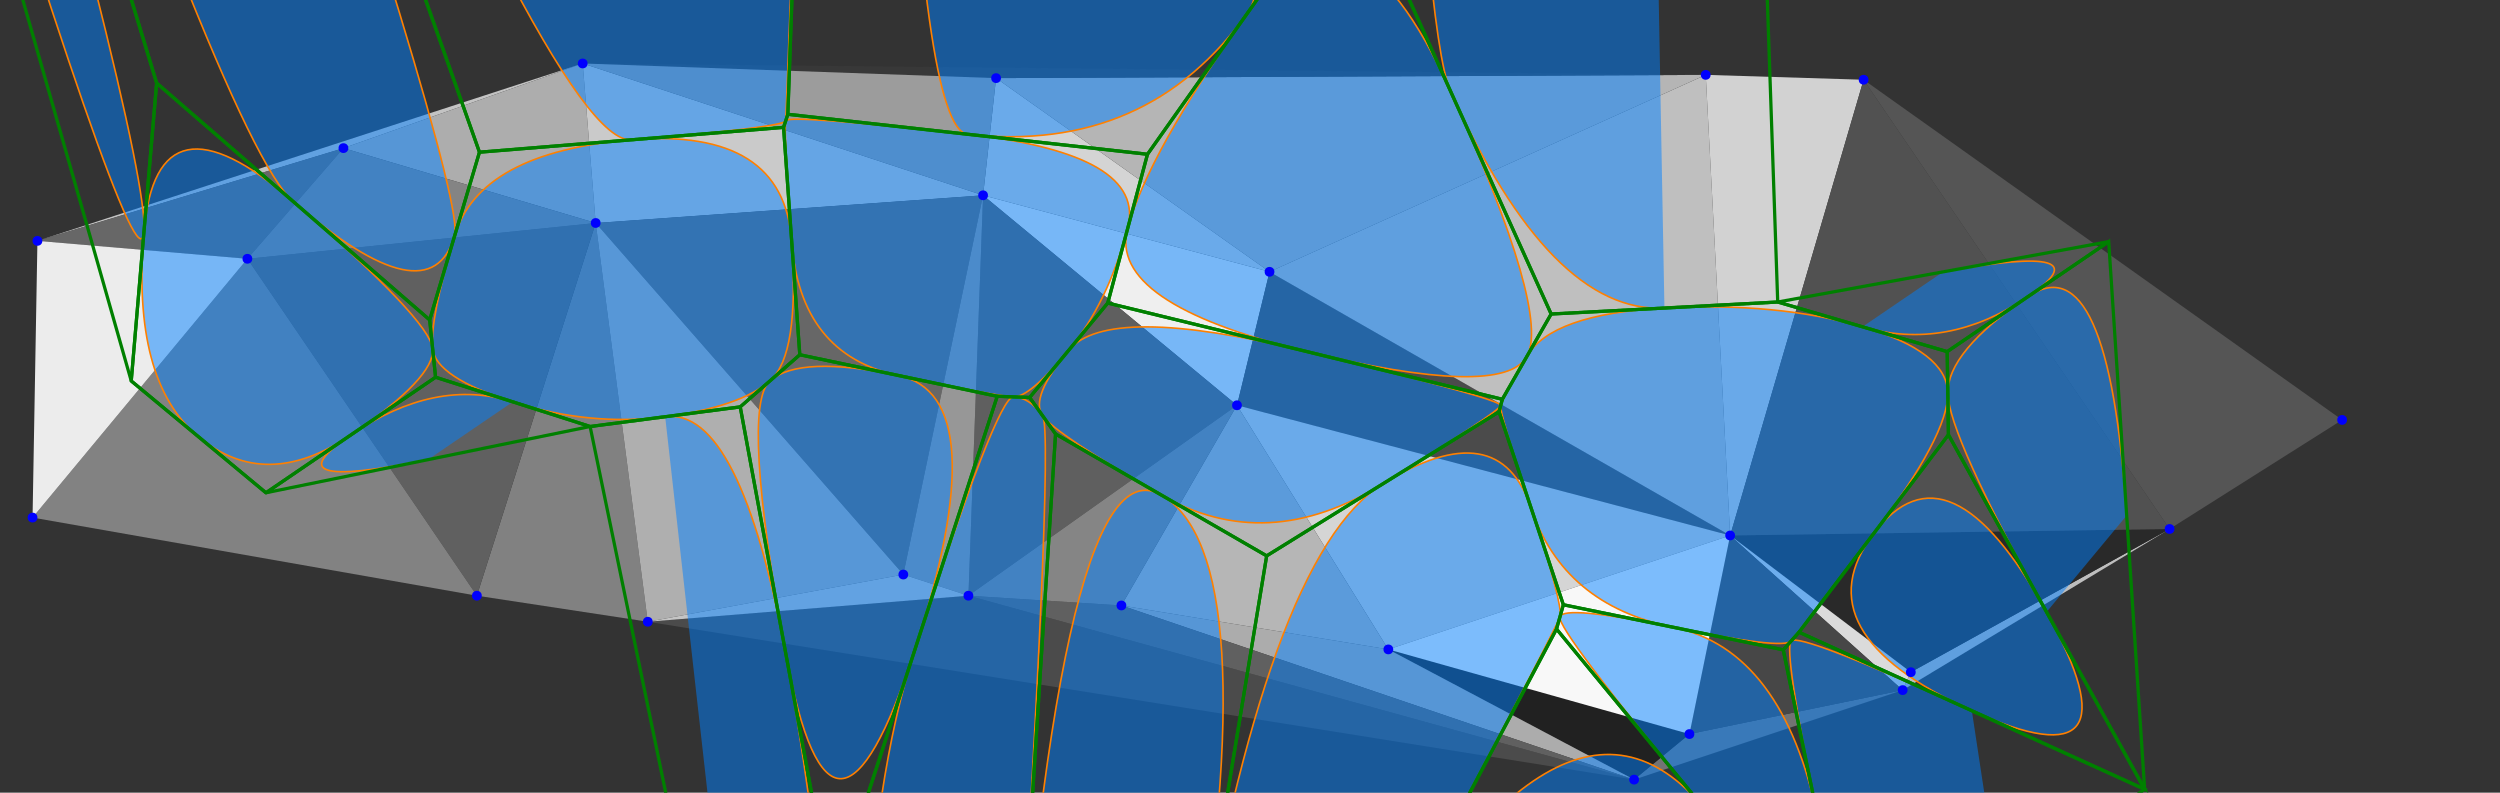 ﻿<?xml version="1.0" standalone="yes"?>
<!DOCTYPE svg PUBLIC "-//W3C//DTD SVG 1.1//EN" 
   "http://www.w3.org/Graphics/SVG/1.1/DTD/svg11.dtd">
<svg width="1536" height="487" version="1.1" 
   xmlns="http://www.w3.org/2000/svg">
   <rect width="100%" height="100%" fill="#333333" stroke="none"/>
   <polygon points="760,249 780,167 604,120" style="fill:rgb(239,239,239)" />
   <polygon points="1169,424 1333,325 1174,413" style="fill:rgb(190,190,190)" />
   <polygon points="23,148 211,91 358,39" style="fill:rgb(195,195,195)" />
   <polygon points="1174,413 1333,325 1063,329" style="fill:rgb(41,41,41)" />
   <polygon points="1169,424 1174,413 1063,329" style="fill:rgb(219,219,219)" />
   <polygon points="780,167 760,249 1063,329" style="fill:rgb(75,75,75)" />
   <polygon points="760,249 853,399 1063,329" style="fill:rgb(213,213,213)" />
   <polygon points="1048,46 780,167 1063,329" style="fill:rgb(191,191,191)" />
   <polygon points="1048,46 1063,329 1145,49" style="fill:rgb(210,210,210)" />
   <polygon points="1063,329 1333,325 1145,49" style="fill:rgb(81,81,81)" />
   <polygon points="358,39 211,91 366,137" style="fill:rgb(173,173,173)" />
   <polygon points="293,366 398,382 366,137" style="fill:rgb(129,129,129)" />
   <polygon points="604,120 358,39 366,137" style="fill:rgb(202,202,202)" />
   <polygon points="760,249 604,120 595,366" style="fill:rgb(95,95,95)" />
   <polygon points="398,382 1004,479 595,366" style="fill:rgb(75,75,75)" />
   <polygon points="211,91 23,148 152,159" style="fill:rgb(103,103,103)" />
   <polygon points="293,366 366,137 152,159" style="fill:rgb(96,96,96)" />
   <polygon points="366,137 211,91 152,159" style="fill:rgb(132,132,132)" />
   <polygon points="1004,479 1169,424 1038,451" style="fill:rgb(115,115,115)" />
   <polygon points="1169,424 1063,329 1038,451" style="fill:rgb(71,71,71)" />
   <polygon points="853,399 1004,479 1038,451" style="fill:rgb(33,33,33)" />
   <polygon points="1063,329 853,399 1038,451" style="fill:rgb(248,248,248)" />
   <polygon points="293,366 152,159 20,318" style="fill:rgb(130,130,130)" />
   <polygon points="152,159 23,148 20,318" style="fill:rgb(236,236,236)" />
   <polygon points="1004,479 853,399 689,372" style="fill:rgb(172,172,172)" />
   <polygon points="595,366 1004,479 689,372" style="fill:rgb(96,96,96)" />
   <polygon points="853,399 760,249 689,372" style="fill:rgb(182,182,182)" />
   <polygon points="760,249 595,366 689,372" style="fill:rgb(133,133,133)" />
   <polygon points="1145,49 1333,325 1439,258" style="fill:rgb(85,85,85)" />
   <polygon points="604,120 780,167 612,48" style="fill:rgb(212,212,212)" />
   <polygon points="780,167 1048,46 612,48" style="fill:rgb(181,181,181)" />
   <polygon points="1048,46 358,39 612,48" style="fill:rgb(56,56,56)" />
   <polygon points="358,39 604,120 612,48" style="fill:rgb(156,156,156)" />
   <polygon points="604,120 366,137 555,353" style="fill:rgb(103,103,103)" />
   <polygon points="595,366 604,120 555,353" style="fill:rgb(151,151,151)" />
   <polygon points="366,137 398,382 555,353" style="fill:rgb(175,175,175)" />
   <polygon points="398,382 595,366 555,353" style="fill:rgb(196,196,196)" />
   <path d="M 1257.39 376.029 Q 1197.113 267.119, 1196.735 241.583 Q 1196.356 216.047, 1245.971 182.252 Q 1295.586 148.456, 1306.627 316.698" stroke="rgb(255,128,0)" fill="rgba(0,128,255,0.5)" class="qcell" />
   <path d="M 1211.494 436.679 Q 1105.319 388.418, 1100.467 393.831 Q 1095.615 399.245, 1117.108 503.522 Q 1138.6 607.8, 1228.134 546.37" stroke="rgb(255,128,0)" fill="rgba(0,128,255,0.5)" class="qcell" />
   <path d="M 579.31 1219.47 Q 590.24 1179.911, 638.726 1037.17 Q 687.213 894.43, 821.771 640.451 Q 956.33 386.472, 1047.465 497.136 Q 1138.6 607.8, 853.49 933.415" stroke="rgb(255,128,0)" fill="rgba(0,128,255,0.5)" class="qcell" />
   <path d="M 408.678 256.016 Q 454.795 249.992, 483.024 402.819 Q 511.253 555.645, 539.817 907.337 Q 568.381 1259.03, 465.471 760.534" stroke="rgb(255,128,0)" fill="rgba(0,128,255,0.5)" class="qcell" />
   <path d="M -354.345 -1740.965 Q 294.583 93.503, 279.288 145.039 Q 263.994 196.575, 180.116 123.799 Q 96.238 51.023, -453.517 -1762.205 Q -1003.272 -3575.433, -354.345 -1740.965" stroke="rgb(255,128,0)" fill="rgba(0,128,255,0.5)" class="qcell" />
   <path d="M 801.815 215.76 Q 923.031 245.325, 938.027 219.128 Q 953.023 192.932, 891.218 56.042 Q 829.414 -80.849, 767.212 6.965 Q 705.011 94.779, 692.805 140.487 Q 680.599 186.195, 801.815 215.76" stroke="rgb(255,128,0)" fill="rgba(0,128,255,0.5)" class="qcell" />
   <path d="M 801.815 215.76 Q 923.031 245.325, 922.017 249.167 Q 921.003 253.008, 849.622 297.265 Q 778.24 341.521, 713.387 304.085 Q 648.533 266.649, 640.578 255.43 Q 632.623 244.212, 656.611 215.203 Q 680.599 186.195, 801.815 215.76" stroke="rgb(255,128,0)" fill="rgba(0,128,255,0.5)" class="qcell" />
   <path d="M -453.517 -1762.205 Q 96.238 51.023, 88.435 142.533 Q 80.632 234.044, -461.32 -1670.695" stroke="rgb(255,128,0)" fill="rgba(0,128,255,0.5)" class="qcell" />
   <path d="M 315.086 246.905 Q 267.612 231.772, 215.506 267.264 Q 163.4 302.757, 262.98 282.398" stroke="rgb(255,128,0)" fill="rgba(0,128,255,0.5)" class="qcell" />
   <path d="M 656.611 215.203 Q 632.623 244.212, 622.664 243.847 Q 612.705 243.483, 552.048 230.727 Q 491.391 217.971, 486.401 148.111 Q 481.411 78.252, 482.732 74.24 Q 484.053 70.228, 594.532 82.504 Q 705.011 94.779, 692.805 140.487 Q 680.599 186.195, 656.611 215.203" stroke="rgb(255,128,0)" fill="rgba(0,128,255,0.5)" class="qcell" />
   <path d="M 1022.627 189.242 Q 953.023 192.932, 891.218 56.042 Q 829.414 -80.849, 809.928 -4328.794 Q 790.442 -8576.74, 941.336 -4195.593" stroke="rgb(255,128,0)" fill="rgba(0,128,255,0.5)" class="qcell" />
   <path d="M 1257.39 376.029 Q 1197.113 267.119, 1151.216 327.768 Q 1105.319 388.418, 1211.494 436.679 Q 1317.668 484.94, 1257.39 376.029" stroke="rgb(255,128,0)" fill="rgba(0,128,255,0.5)" class="qcell" />
   <path d="M 940.762 312.285 Q 960.521 371.562, 958.425 379.017 Q 956.33 386.472, 821.771 640.451 Q 687.213 894.43, 732.727 617.975 Q 778.24 341.521, 849.622 297.265 Q 921.003 253.008, 940.762 312.285" stroke="rgb(255,128,0)" fill="rgba(0,128,255,0.5)" class="qcell" />
   <path d="M -354.345 -1740.965 Q 294.583 93.503, 387.997 85.878 Q 481.411 78.252, 482.732 74.24 Q 484.053 70.228, 637.247 -4253.256 Q 790.442 -8576.74, -106.415 -6076.087" stroke="rgb(255,128,0)" fill="rgba(0,128,255,0.5)" class="qcell" />
   <path d="M 1151.216 327.768 Q 1105.319 388.418, 1100.467 393.831 Q 1095.615 399.245, 1028.068 385.403 Q 960.521 371.562, 940.762 312.285 Q 921.003 253.008, 922.017 249.167 Q 923.031 245.325, 938.027 219.128 Q 953.023 192.932, 1022.627 189.242 Q 1092.23 185.553, 1144.293 200.8 Q 1196.356 216.047, 1196.735 241.583 Q 1197.113 267.119, 1151.216 327.768" stroke="rgb(255,128,0)" fill="rgba(0,128,255,0.5)" class="qcell" />
   <path d="M 1144.293 200.8 Q 1196.356 216.047, 1245.971 182.252 Q 1295.586 148.456, 1193.908 167.005" stroke="rgb(255,128,0)" fill="rgba(0,128,255,0.5)" class="qcell" />
   <path d="M 387.997 85.878 Q 481.411 78.252, 486.401 148.111 Q 491.391 217.971, 473.093 233.981 Q 454.795 249.992, 408.678 256.016 Q 362.561 262.039, 315.086 246.905 Q 267.612 231.772, 265.803 214.173 Q 263.994 196.575, 279.288 145.039 Q 294.583 93.503, 387.997 85.878" stroke="rgb(255,128,0)" fill="rgba(0,128,255,0.5)" class="qcell" />
   <path d="M 640.578 255.43 Q 648.533 266.649, 619.386 723.28 Q 590.24 1179.911, 579.31 1219.47 Q 568.381 1259.03, 539.817 907.337 Q 511.253 555.645, 561.979 399.564 Q 612.705 243.483, 622.664 243.847 Q 632.623 244.212, 640.578 255.43" stroke="rgb(255,128,0)" fill="rgba(0,128,255,0.5)" class="qcell" />
   <path d="M 180.116 123.799 Q 263.994 196.575, 265.803 214.173 Q 267.612 231.772, 215.506 267.264 Q 163.4 302.757, 122.016 268.4 Q 80.632 234.044, 88.435 142.533 Q 96.238 51.023, 180.116 123.799" stroke="rgb(255,128,0)" fill="rgba(0,128,255,0.5)" class="qcell" />
   <path d="M 1117.108 503.522 Q 1095.615 399.245, 1028.068 385.403 Q 960.521 371.562, 958.425 379.017 Q 956.33 386.472, 1047.465 497.136 Q 1138.6 607.8, 1117.108 503.522" stroke="rgb(255,128,0)" fill="rgba(0,128,255,0.5)" class="qcell" />
   <path d="" stroke="rgb(255,128,0)" fill="rgba(0,128,255,0.5)" class="qcell" />
   <path d="M 638.726 1037.17 Q 590.24 1179.911, 619.386 723.28 Q 648.533 266.649, 713.387 304.085 Q 778.24 341.521, 732.727 617.975 Q 687.213 894.43, 638.726 1037.17" stroke="rgb(255,128,0)" fill="rgba(0,128,255,0.5)" class="qcell" />
   <path d="" stroke="rgb(255,128,0)" fill="rgba(0,128,255,0.5)" class="qcell" />
   <path d="M 767.212 6.965 Q 829.414 -80.849, 809.928 -4328.794 Q 790.442 -8576.74, 637.247 -4253.256 Q 484.053 70.228, 594.532 82.504 Q 705.011 94.779, 767.212 6.965" stroke="rgb(255,128,0)" fill="rgba(0,128,255,0.5)" class="qcell" />
   <path d="M 552.048 230.727 Q 612.705 243.483, 561.979 399.564 Q 511.253 555.645, 483.024 402.819 Q 454.795 249.992, 473.093 233.981 Q 491.391 217.971, 552.048 230.727" stroke="rgb(255,128,0)" fill="rgba(0,128,255,0.5)" class="qcell" />
   <circle cx="1333" cy="325" r="3" fill="blue" />
   <circle cx="1169" cy="424" r="3" fill="blue" />
   <circle cx="1004" cy="479" r="3" fill="blue" />
   <circle cx="398" cy="382" r="3" fill="blue" />
   <circle cx="211" cy="91" r="3" fill="blue" />
   <circle cx="780" cy="167" r="3" fill="blue" />
   <circle cx="760" cy="249" r="3" fill="blue" />
   <circle cx="23" cy="148" r="3" fill="blue" />
   <circle cx="293" cy="366" r="3" fill="blue" />
   <circle cx="604" cy="120" r="3" fill="blue" />
   <circle cx="1048" cy="46" r="3" fill="blue" />
   <circle cx="1174" cy="413" r="3" fill="blue" />
   <circle cx="853" cy="399" r="3" fill="blue" />
   <circle cx="358" cy="39" r="3" fill="blue" />
   <circle cx="1063" cy="329" r="3" fill="blue" />
   <circle cx="1145" cy="49" r="3" fill="blue" />
   <circle cx="366" cy="137" r="3" fill="blue" />
   <circle cx="595" cy="366" r="3" fill="blue" />
   <circle cx="152" cy="159" r="3" fill="blue" />
   <circle cx="1038" cy="451" r="3" fill="blue" />
   <circle cx="20" cy="318" r="3" fill="blue" />
   <circle cx="689" cy="372" r="3" fill="blue" />
   <circle cx="1439" cy="258" r="3" fill="blue" />
   <circle cx="612" cy="48" r="3" fill="blue" />
   <circle cx="555" cy="353" r="3" fill="blue" />
   <polygon points="1317.668,484.94 1197.113,267.119 1196.356,216.047 1295.586,148.456" style="fill: none; stroke:green;stroke-width:2px;" />
   <polygon points="1317.668,484.94 1105.319,388.418 1095.615,399.245 1138.6,607.8" style="fill: none; stroke:green;stroke-width:2px;" />
   <polygon points="568.381,1259.03 590.24,1179.911 687.213,894.43 956.33,386.472 1138.6,607.8" style="fill: none; stroke:green;stroke-width:2px;" />
   <polygon points="362.561,262.039 454.795,249.992 511.253,555.645 568.381,1259.03" style="fill: none; stroke:green;stroke-width:2px;" />
   <polygon points="-1003.272,-3575.433 294.583,93.503 263.994,196.575 96.238,51.023" style="fill: none; stroke:green;stroke-width:2px;" />
   <polygon points="680.599,186.195 923.031,245.325 953.023,192.932 829.414,-80.849 705.011,94.779" style="fill: none; stroke:green;stroke-width:2px;" />
   <polygon points="680.599,186.195 923.031,245.325 921.003,253.008 778.24,341.521 648.533,266.649 632.623,244.212" style="fill: none; stroke:green;stroke-width:2px;" />
   <polygon points="-1003.272,-3575.433 96.238,51.023 80.632,234.044" style="fill: none; stroke:green;stroke-width:2px;" />
   <polygon points="362.561,262.039 267.612,231.772 163.4,302.757" style="fill: none; stroke:green;stroke-width:2px;" />
   <polygon points="680.599,186.195 632.623,244.212 612.705,243.483 491.391,217.971 481.411,78.252 484.053,70.228 705.011,94.779" style="fill: none; stroke:green;stroke-width:2px;" />
   <polygon points="1092.23,185.553 953.023,192.932 829.414,-80.849 790.442,-8576.74" style="fill: none; stroke:green;stroke-width:2px;" />
   <polygon points="1317.668,484.94 1197.113,267.119 1105.319,388.418" style="fill: none; stroke:green;stroke-width:2px;" />
   <polygon points="921.003,253.008 960.521,371.562 956.33,386.472 687.213,894.43 778.24,341.521" style="fill: none; stroke:green;stroke-width:2px;" />
   <polygon points="-1003.272,-3575.433 294.583,93.503 481.411,78.252 484.053,70.228 790.442,-8576.74" style="fill: none; stroke:green;stroke-width:2px;" />
   <polygon points="1197.113,267.119 1105.319,388.418 1095.615,399.245 960.521,371.562 921.003,253.008 923.031,245.325 953.023,192.932 1092.23,185.553 1196.356,216.047" style="fill: none; stroke:green;stroke-width:2px;" />
   <polygon points="1092.23,185.553 1196.356,216.047 1295.586,148.456" style="fill: none; stroke:green;stroke-width:2px;" />
   <polygon points="294.583,93.503 481.411,78.252 491.391,217.971 454.795,249.992 362.561,262.039 267.612,231.772 263.994,196.575" style="fill: none; stroke:green;stroke-width:2px;" />
   <polygon points="632.623,244.212 648.533,266.649 590.24,1179.911 568.381,1259.03 511.253,555.645 612.705,243.483" style="fill: none; stroke:green;stroke-width:2px;" />
   <polygon points="96.238,51.023 263.994,196.575 267.612,231.772 163.4,302.757 80.632,234.044" style="fill: none; stroke:green;stroke-width:2px;" />
   <polygon points="1138.6,607.8 1095.615,399.245 960.521,371.562 956.33,386.472" style="fill: none; stroke:green;stroke-width:2px;" />
   <polygon points="163.4,302.757 80.632,234.044" style="fill: none; stroke:green;stroke-width:2px;" />
   <polygon points="687.213,894.43 590.24,1179.911 648.533,266.649 778.24,341.521" style="fill: none; stroke:green;stroke-width:2px;" />
   <polygon points="1295.586,148.456" style="fill: none; stroke:green;stroke-width:2px;" />
   <polygon points="705.011,94.779 829.414,-80.849 790.442,-8576.74 484.053,70.228" style="fill: none; stroke:green;stroke-width:2px;" />
   <polygon points="491.391,217.971 612.705,243.483 511.253,555.645 454.795,249.992" style="fill: none; stroke:green;stroke-width:2px;" />
</svg>